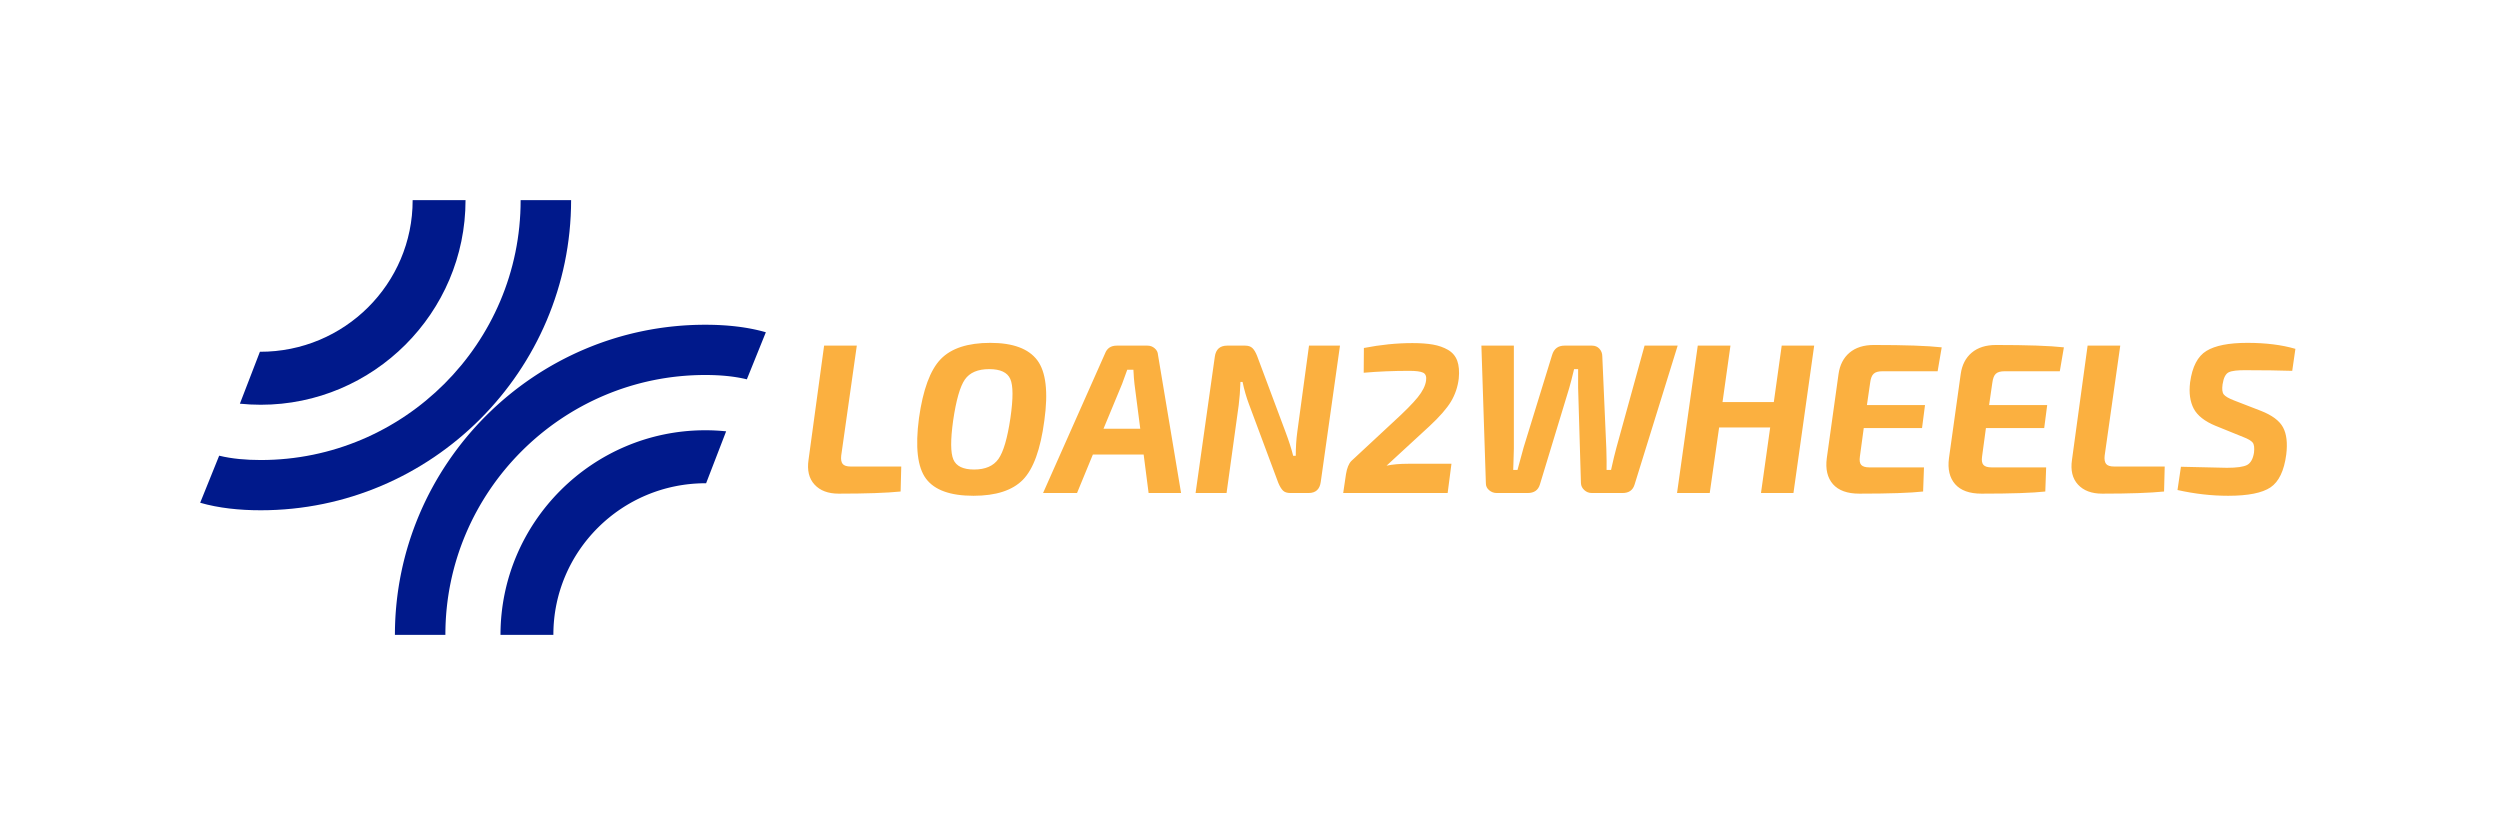 <svg xmlns="http://www.w3.org/2000/svg" id="SvgjsSvg1652" width="4096" height="1369.939" version="1.1" xmlns:xlink="http://www.w3.org/1999/xlink" xmlns:svgjs="http://svgjs.com/svgjs"><defs id="SvgjsDefs1653"></defs><g id="SvgjsG1654" transform="translate(328, 328) scale(34.4)" opacity="1"><defs id="SvgjsDefs1245"></defs><g id="SvgjsG1246" transform="scale(0.216)" opacity="1"><g id="SvgjsG1247" class="Zi4oSl772" transform="translate(-7.489, -21.932) scale(1.397)" light-content="false" fill="#00198b"><g fill-rule="evenodd" clip-rule="evenodd"><path d="M44.062 84.306c-.026-22.58 18.41-41.016 41.015-41.016 2.296 0 4.549.19 6.566.685l2.998-7.429c-2.899-.843-6.193-1.187-9.564-1.187-26.973 0-48.972 21.999-48.983 48.947h7.968zm17.044 0c-.018-13.189 10.758-23.965 24.108-23.93l3.16-8.196a32.356 32.356 0 0 0-3.296-.167c-17.8 0-32.318 14.518-32.319 32.293h8.347z"></path><path d="M55.938 15.694c.026 22.58-18.41 41.016-41.015 41.016-2.296 0-4.549-.19-6.566-.685l-2.998 7.429c2.899.843 6.193 1.187 9.564 1.187 26.973 0 48.972-21.999 48.983-48.947h-7.968zm-17.044 0c.018 13.189-10.758 23.965-24.108 23.93l-3.16 8.196c1.084.111 2.184.167 3.296.167 17.8 0 32.318-14.518 32.319-32.293h-8.347z"></path></g></g><g id="SvgjsG1248" class="text" transform="translate(297.173, 64.567) scale(1)" light-content="false" fill="#fbb040"><path d="M-152.39 -32.5L-159.6 -32.5L-163.03 -7.35C-163.38 -5.02 -162.94 -3.19 -161.71 -1.86C-160.49 -0.53 -158.72 0.14 -156.39 0.14C-150.36 0.14 -145.81 -0.02 -142.73 -0.33L-142.59 -5.84L-153.71 -5.84C-154.62 -5.84 -155.22 -6.04 -155.52 -6.43C-155.82 -6.82 -155.92 -7.43 -155.83 -8.24Z M-122.95 -33.11C-127.94 -33.11 -131.59 -31.91 -133.9 -29.51C-136.21 -27.11 -137.8 -22.78 -138.68 -16.53C-139.53 -10.13 -139.01 -5.67 -137.13 -3.16C-135.25 -0.64 -131.76 0.61 -126.67 0.61C-121.71 0.61 -118.08 -0.57 -115.77 -2.92C-113.46 -5.28 -111.88 -9.62 -111.04 -15.97C-110.16 -22.28 -110.68 -26.71 -112.59 -29.27C-114.51 -31.83 -117.96 -33.11 -122.95 -33.11ZM-123.19 -27.32C-120.74 -27.32 -119.19 -26.6 -118.55 -25.15C-117.9 -23.71 -117.9 -20.83 -118.52 -16.53C-119.18 -12.07 -120.06 -9.07 -121.16 -7.51C-122.26 -5.96 -124.05 -5.18 -126.53 -5.18C-128.95 -5.18 -130.47 -5.92 -131.1 -7.39C-131.73 -8.87 -131.74 -11.73 -131.15 -15.97C-130.49 -20.49 -129.62 -23.51 -128.56 -25.03C-127.49 -26.56 -125.7 -27.32 -123.19 -27.32Z M-89.14 -8.48L-88.05 0L-80.89 0L-85.98 -30.47C-86.01 -31.04 -86.25 -31.52 -86.71 -31.91C-87.16 -32.3 -87.69 -32.5 -88.29 -32.5L-95.07 -32.5C-96.36 -32.5 -97.22 -31.92 -97.66 -30.76L-111.32 0L-103.83 0L-100.34 -8.48ZM-89.89 -14.18L-97.99 -14.18L-93.89 -24.07C-93.7 -24.54 -93.33 -25.57 -92.76 -27.18L-91.4 -27.18C-91.33 -25.76 -91.25 -24.71 -91.16 -24.02Z M-45.85 -32.5L-52.68 -32.5L-55.27 -13.42C-55.49 -11.79 -55.6 -10.05 -55.6 -8.2L-56.17 -8.2C-56.57 -9.8 -57.14 -11.55 -57.86 -13.47L-64.13 -30.24C-64.44 -31.02 -64.78 -31.6 -65.16 -31.96C-65.54 -32.32 -66.07 -32.5 -66.76 -32.5L-70.72 -32.5C-72.32 -32.5 -73.23 -31.68 -73.45 -30.05L-77.69 0L-70.86 0L-68.18 -19.4C-67.99 -20.88 -67.86 -22.58 -67.8 -24.49L-67.33 -24.49C-66.98 -22.8 -66.51 -21.16 -65.92 -19.59L-59.46 -2.26C-59.12 -1.44 -58.76 -0.86 -58.4 -0.52C-58.04 -0.17 -57.5 0 -56.78 0L-52.77 0C-51.2 0 -50.31 -0.82 -50.09 -2.45Z M-40.62 -26.52C-37.42 -26.8 -34.08 -26.94 -30.59 -26.94C-29.12 -26.94 -28.09 -26.81 -27.53 -26.54C-26.96 -26.27 -26.74 -25.68 -26.87 -24.77C-27.03 -23.64 -27.64 -22.42 -28.71 -21.1C-29.77 -19.78 -31.6 -17.94 -34.17 -15.59L-43.35 -7.06C-43.92 -6.47 -44.31 -5.49 -44.53 -4.14L-45.14 0L-22.11 0L-21.27 -6.45L-30.83 -6.45C-32.68 -6.45 -34.26 -6.31 -35.58 -6.03L-26.12 -14.74C-23.89 -16.81 -22.31 -18.62 -21.38 -20.16C-20.46 -21.7 -19.88 -23.39 -19.66 -25.25C-19.51 -26.82 -19.62 -28.12 -19.99 -29.15C-20.37 -30.19 -21.05 -30.99 -22.02 -31.56C-22.99 -32.12 -24.1 -32.51 -25.34 -32.73C-26.58 -32.95 -28.09 -33.06 -29.88 -33.06C-33.34 -33.06 -36.9 -32.7 -40.58 -31.98Z M28.61 -32.5L21.31 -32.5L15.1 -9.99C14.78 -8.85 14.39 -7.22 13.92 -5.09L12.93 -5.09C12.96 -6.15 12.94 -7.71 12.88 -9.75L11.99 -30.14C11.99 -30.8 11.77 -31.36 11.35 -31.82C10.93 -32.27 10.39 -32.5 9.73 -32.5L3.65 -32.5C2.24 -32.5 1.33 -31.81 0.92 -30.43L-5.35 -10.08C-6.1 -7.41 -6.55 -5.75 -6.71 -5.09L-7.65 -5.09C-7.65 -5.4 -7.63 -6.13 -7.58 -7.28C-7.54 -8.42 -7.51 -9.26 -7.51 -9.8L-7.51 -32.5L-14.67 -32.5L-13.68 -2.12C-13.68 -1.52 -13.44 -1.02 -12.95 -0.61C-12.47 -0.2 -11.91 0 -11.28 0L-4.45 0C-3.04 0 -2.14 -0.63 -1.77 -1.88L4.69 -23.13C5 -24.19 5.36 -25.59 5.77 -27.32L6.66 -27.32L6.66 -23.17L7.28 -2.17C7.31 -1.57 7.56 -1.06 8.03 -0.64C8.5 -0.21 9.05 0 9.68 0L16.46 0C17.84 0 18.72 -0.61 19.1 -1.84Z M58.71 -32.5L51.55 -32.5L49.81 -20.06L38.5 -20.06L40.25 -32.5L33.04 -32.5L28.47 0L35.68 0L37.75 -14.46L49.01 -14.46L46.98 0L54.14 0Z M85.93 -26.85L86.83 -32.12C83.69 -32.47 78.69 -32.64 71.85 -32.64C69.62 -32.64 67.84 -32.07 66.5 -30.94C65.17 -29.81 64.36 -28.24 64.08 -26.23L61.49 -7.68C61.17 -5.26 61.63 -3.35 62.85 -1.95C64.08 -0.56 66.01 0.14 68.65 0.14C75.27 0.14 79.97 -0.02 82.73 -0.33L82.92 -5.65L70.91 -5.65C70.03 -5.65 69.42 -5.83 69.09 -6.19C68.76 -6.55 68.66 -7.17 68.79 -8.05L69.64 -14.32L82.49 -14.32L83.15 -19.4L70.34 -19.4L71.05 -24.3C71.17 -25.28 71.43 -25.94 71.83 -26.3C72.22 -26.67 72.87 -26.85 73.78 -26.85Z M112.87 -26.85L113.77 -32.12C110.63 -32.47 105.64 -32.64 98.79 -32.64C96.56 -32.64 94.78 -32.07 93.44 -30.94C92.11 -29.81 91.3 -28.24 91.02 -26.23L88.43 -7.68C88.11 -5.26 88.57 -3.35 89.79 -1.95C91.02 -0.56 92.95 0.14 95.59 0.14C102.21 0.14 106.91 -0.02 109.67 -0.33L109.86 -5.65L97.85 -5.65C96.97 -5.65 96.36 -5.83 96.04 -6.19C95.71 -6.55 95.6 -7.17 95.73 -8.05L96.58 -14.32L109.43 -14.32L110.09 -19.4L97.28 -19.4L97.99 -24.3C98.12 -25.28 98.37 -25.94 98.77 -26.3C99.16 -26.67 99.81 -26.85 100.72 -26.85Z M126.2 -32.5L119 -32.5L115.56 -7.35C115.21 -5.02 115.65 -3.19 116.88 -1.86C118.1 -0.53 119.88 0.14 122.2 0.14C128.23 0.14 132.78 -0.02 135.86 -0.33L136 -5.84L124.88 -5.84C123.97 -5.84 123.37 -6.04 123.07 -6.43C122.77 -6.82 122.67 -7.43 122.76 -8.24Z M153.33 -12.34C154.4 -11.93 155.09 -11.52 155.4 -11.12C155.72 -10.71 155.81 -9.97 155.69 -8.9C155.47 -7.52 154.96 -6.62 154.18 -6.19C153.39 -5.77 151.9 -5.56 149.7 -5.56C149.61 -5.56 146.23 -5.64 139.58 -5.79L138.82 -0.66C142.62 0.19 146.34 0.61 149.99 0.61C154.38 0.61 157.5 -0.01 159.34 -1.25C161.17 -2.49 162.33 -4.9 162.8 -8.48C163.11 -11.02 162.88 -13.02 162.09 -14.48C161.31 -15.94 159.67 -17.16 157.19 -18.13L151.35 -20.39C150.13 -20.86 149.35 -21.31 149.02 -21.74C148.69 -22.16 148.61 -22.91 148.76 -23.97C148.98 -25.42 149.44 -26.3 150.13 -26.63C150.82 -26.96 152.12 -27.11 154.04 -27.08C157.93 -27.08 161.29 -27.03 164.12 -26.94L164.82 -31.79C161.81 -32.67 158.28 -33.11 154.23 -33.11C150.14 -33.11 147.14 -32.52 145.21 -31.34C143.28 -30.17 142.07 -27.85 141.6 -24.4C141.32 -22.07 141.59 -20.14 142.4 -18.6C143.22 -17.07 144.81 -15.81 147.16 -14.84Z"></path></g></g></g></svg>